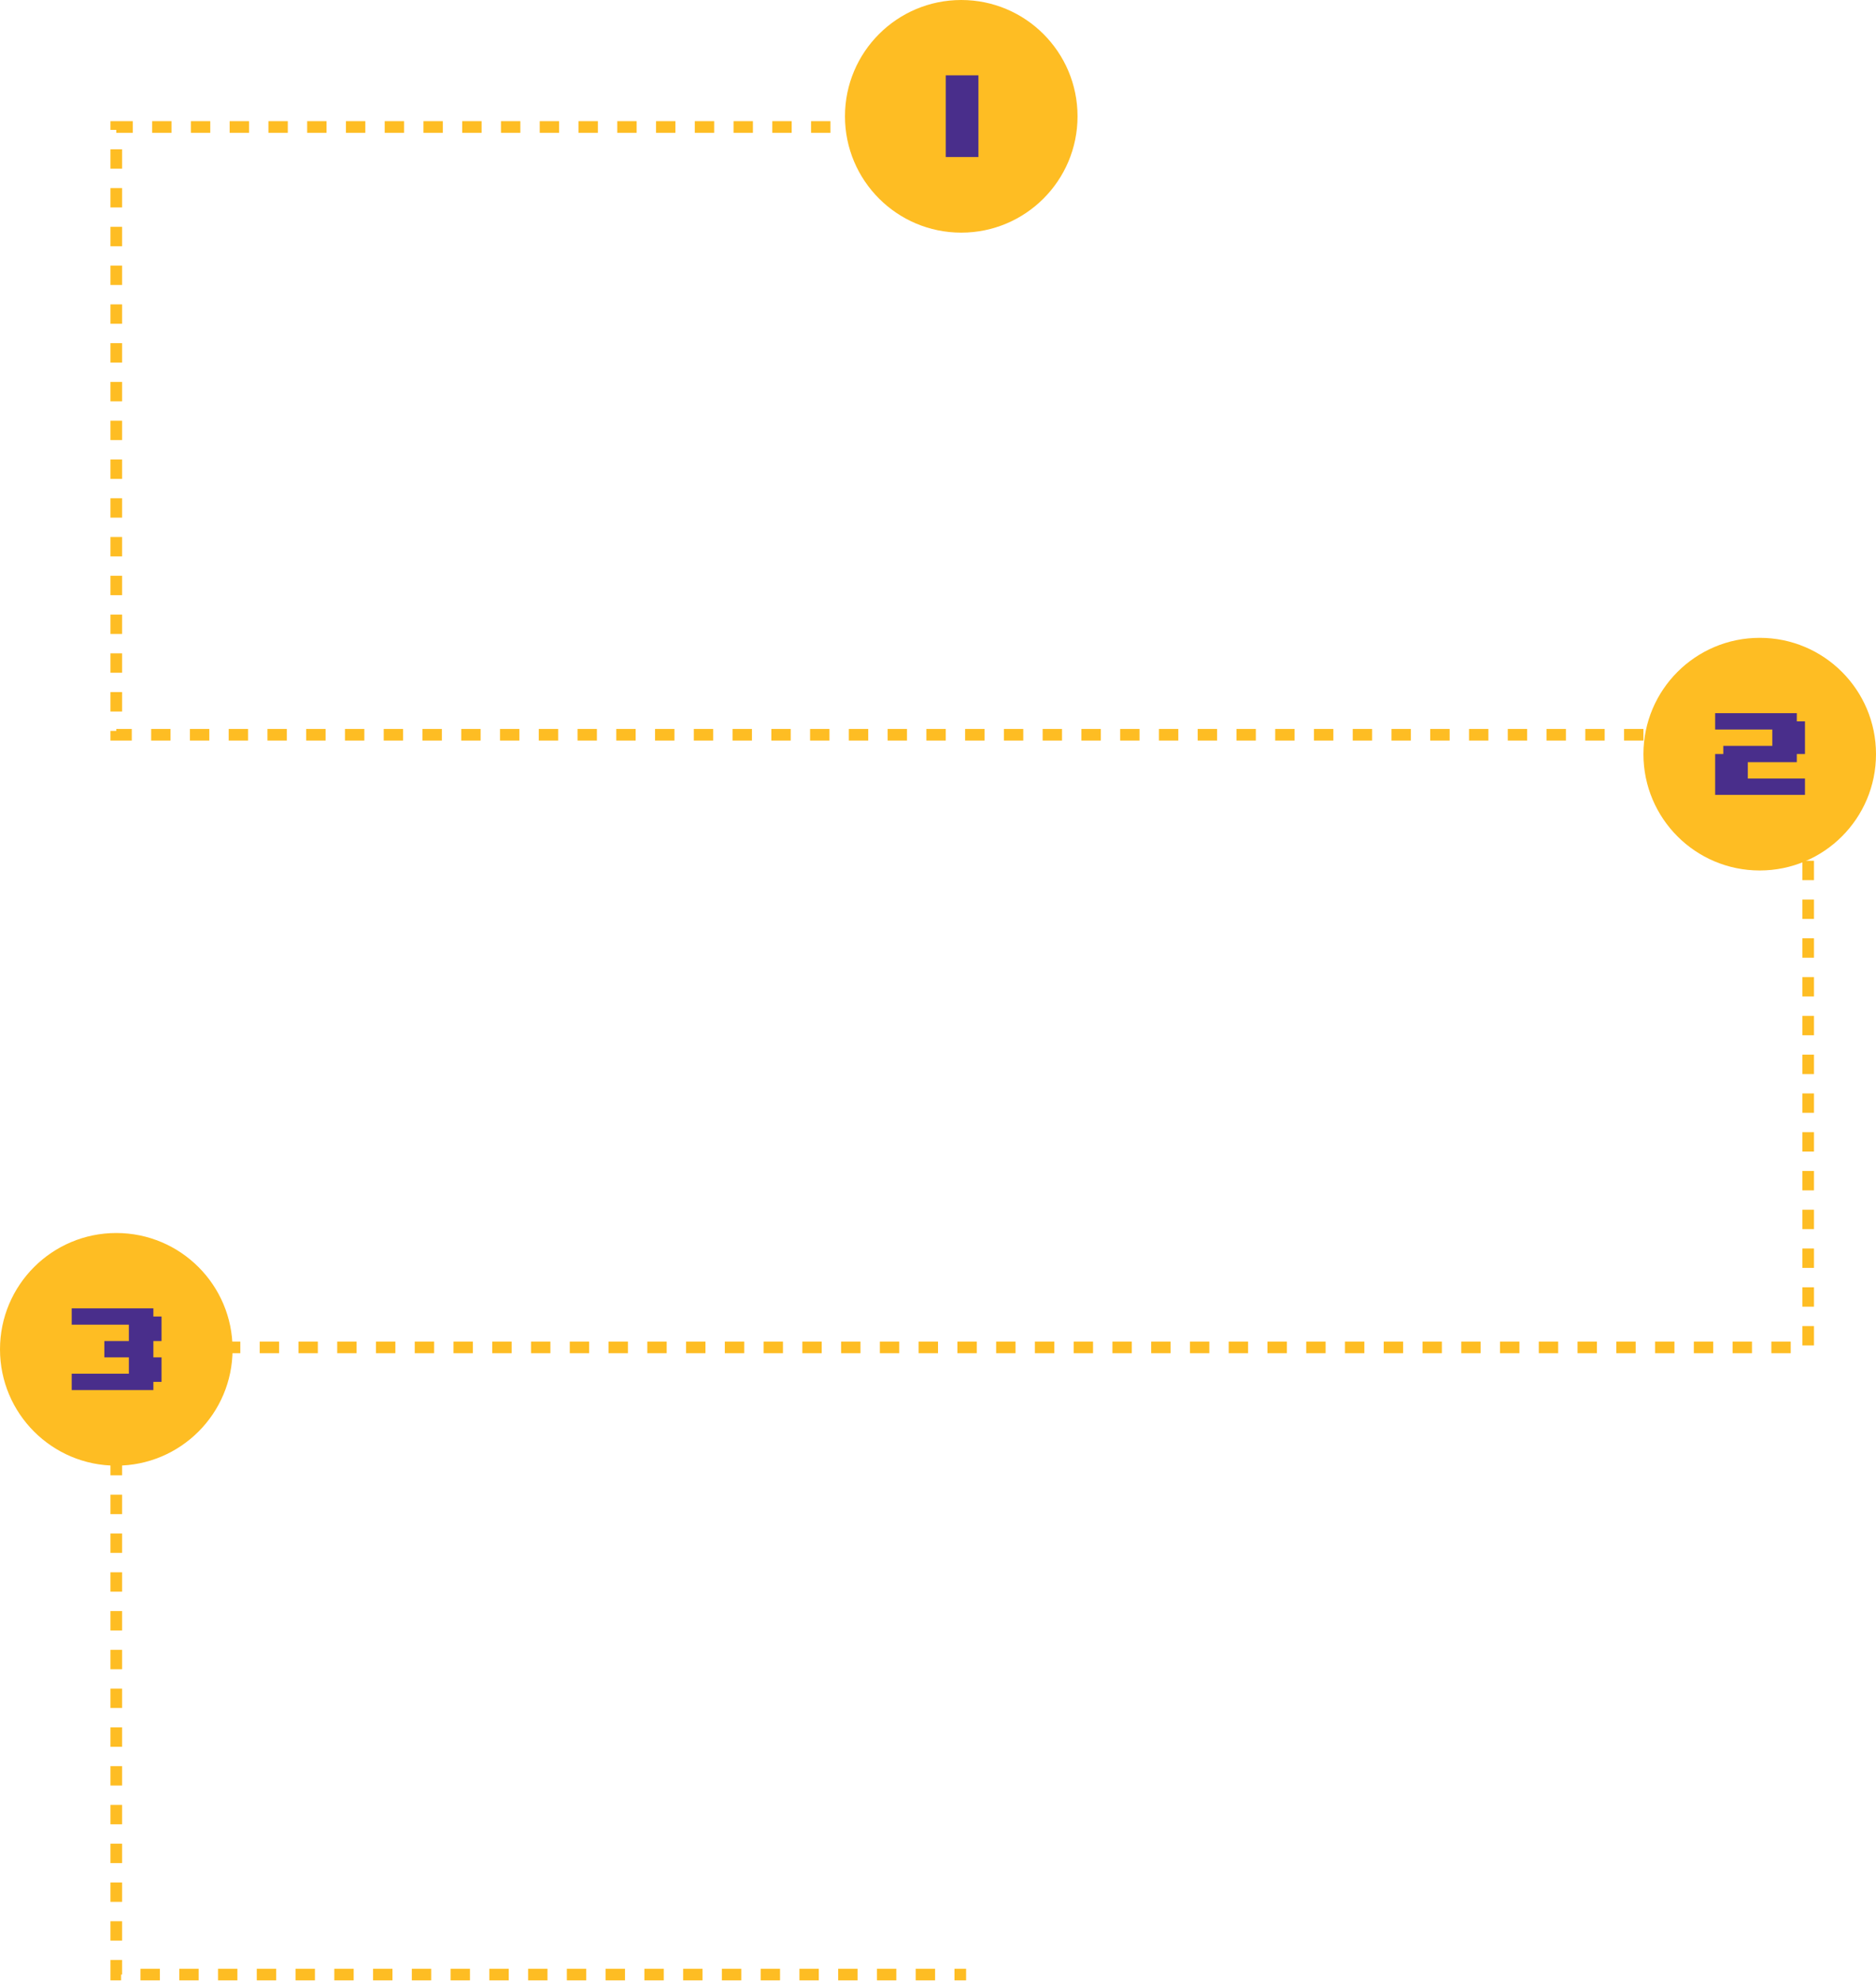 <svg width="968" height="1022" viewBox="0 0 968 1022" fill="none" xmlns="http://www.w3.org/2000/svg">
<path d="M428.5 65.5H60V379H933V695H60V1018.5H498.5" stroke="#FEBD23" stroke-width="6" stroke-dasharray="10 10"/>
<circle cx="496" cy="60" r="60" fill="#FEBD23"/>
<circle cx="908" cy="389" r="60" fill="#FEBD23"/>
<circle cx="60" cy="696" r="60" fill="#FEBD23"/>
<path d="M488 81V38.863H504.855V81H488Z" fill="#492E8B"/>
<path d="M927.137 393.145H901.855V401.573H931.351V410H885V388.931H889.214V384.718H914.496V376.29H885V367.863H927.137V372.076H931.351V388.931H927.137V393.145Z" fill="#492E8B"/>
<path d="M53.855 691.718H66.496V683.29H37V674.863H79.137V679.076H83.351V691.718H79.137V700.145H83.351V712.786H79.137V717H37V708.573H66.496V700.145H53.855V691.718Z" fill="#492E8B"/>
</svg>
